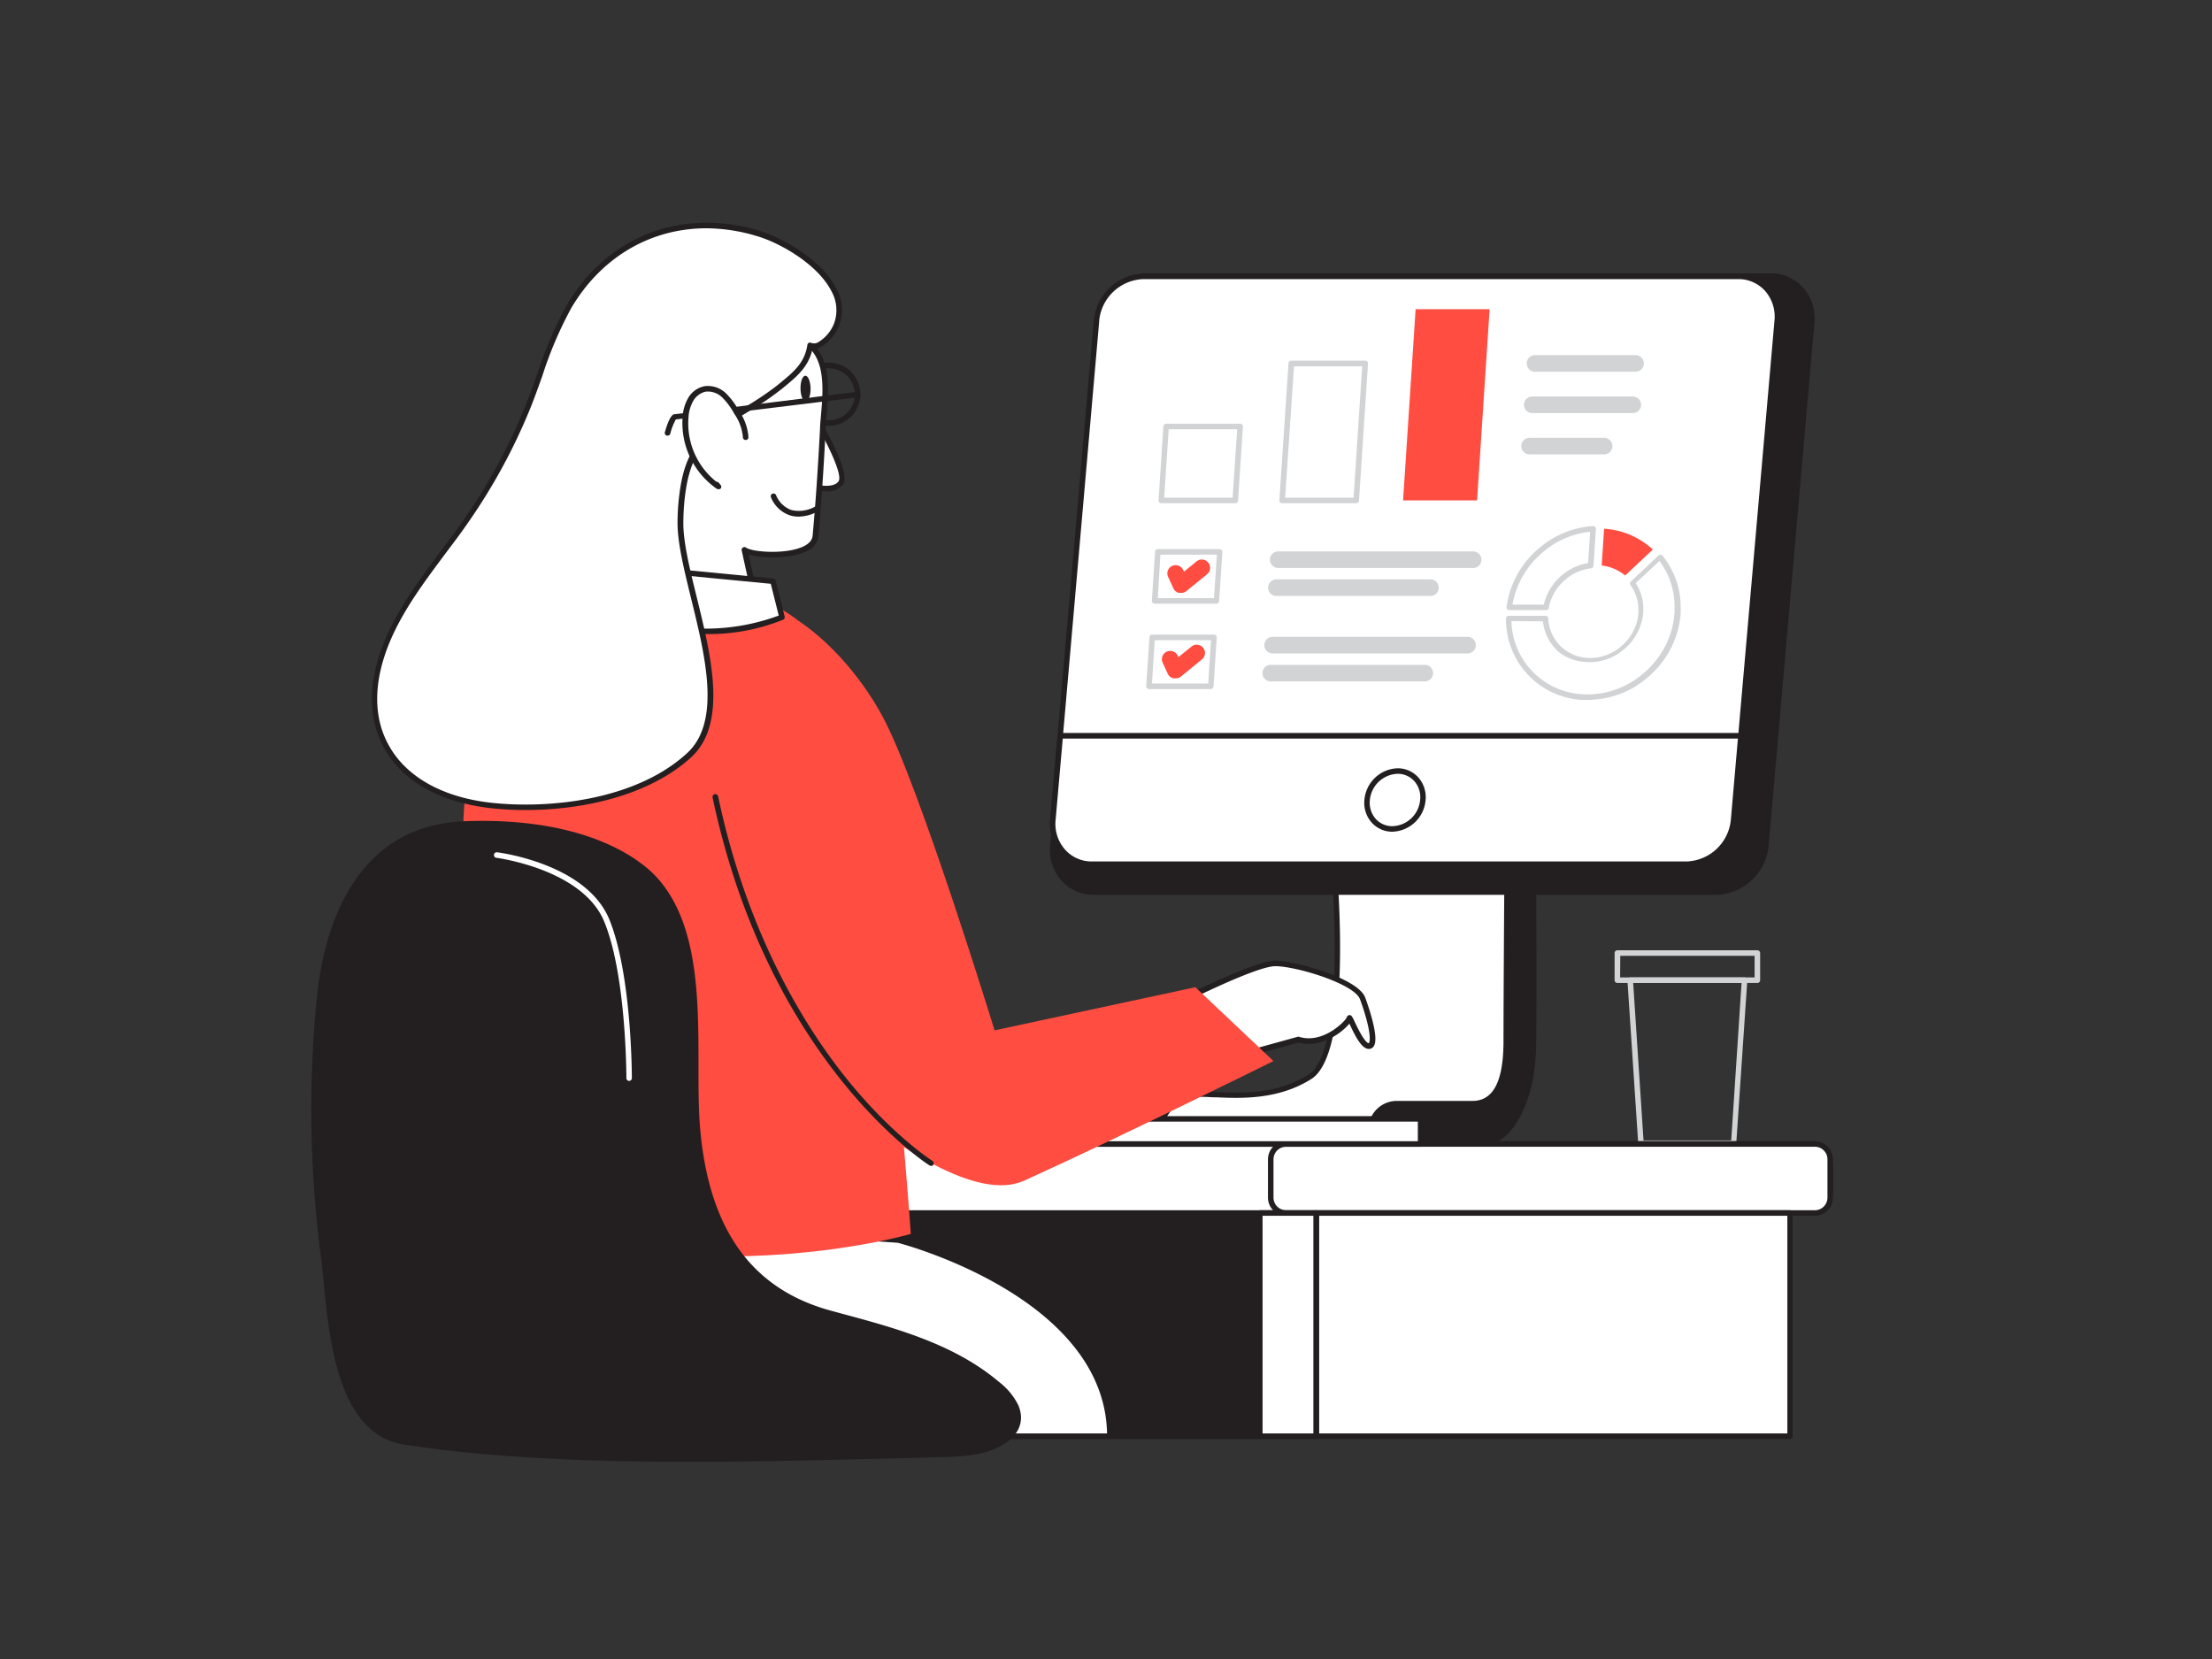 <svg xmlns="http://www.w3.org/2000/svg" viewBox="0 0 400 300"><rect x="0" y="0" width="400" height="300" fill="#333333" stroke="none"/><g id="_109_report_analysis" data-name="#109_report_analysis"><rect x="152.25" y="219.35" width="85.66" height="40.37" fill="#231f20"/><path d="M237.91,260.21H152.25a.5.5,0,0,1-.5-.5V219.35a.5.5,0,0,1,.5-.5h85.66a.5.5,0,0,1,.5.5v40.36A.5.5,0,0,1,237.91,260.21Zm-85.16-1h84.66V219.85H152.75Z" fill="#231f20"/><path d="M317.79,177.75H292.47a.5.5,0,0,1-.5-.5v-4.91a.5.5,0,0,1,.5-.5h25.32a.5.5,0,0,1,.5.5v4.91A.5.5,0,0,1,317.79,177.75Zm-24.82-1h24.32v-3.91H293Z" fill="#d1d3d4"/><path d="M313.52,207.23H296.73a.49.49,0,0,1-.49-.46l-1.95-29.49a.53.53,0,0,1,.14-.38.48.48,0,0,1,.36-.15h20.68a.48.48,0,0,1,.36.15.53.53,0,0,1,.14.38l-2,29.49A.49.49,0,0,1,313.52,207.23Zm-16.32-1h15.86l1.87-28.48h-19.6Z" fill="#d1d3d4"/><rect x="124.74" y="206.87" width="206.22" height="12.48" rx="3.96" fill="#fff"/><path d="M327,219.85H128.71a4.47,4.47,0,0,1-4.47-4.46v-4.56a4.47,4.47,0,0,1,4.47-4.46H327a4.46,4.46,0,0,1,4.46,4.46v4.56A4.46,4.46,0,0,1,327,219.85ZM128.71,207.37a3.47,3.47,0,0,0-3.47,3.46v4.56a3.47,3.47,0,0,0,3.47,3.46H327a3.46,3.46,0,0,0,3.46-3.46v-4.56a3.46,3.46,0,0,0-3.46-3.46Z" fill="#231f20"/><rect x="229.8" y="206.87" width="101.17" height="12.48" rx="2.78" fill="#fff"/><path d="M328.19,219.85H232.57a3.28,3.28,0,0,1-3.28-3.28v-6.93a3.27,3.27,0,0,1,3.28-3.27h95.62a3.27,3.27,0,0,1,3.27,3.27v6.93A3.28,3.28,0,0,1,328.19,219.85Zm-95.62-12.48a2.28,2.28,0,0,0-2.28,2.27v6.93a2.29,2.29,0,0,0,2.28,2.28h95.62a2.28,2.28,0,0,0,2.27-2.28v-6.93a2.27,2.27,0,0,0-2.27-2.27Z" fill="#231f20"/><path d="M241,154.62s3.45,35.34-4.19,40.14c-7.09,4.43-14.95,3.14-19.32,3.14a7.57,7.57,0,0,0-7.49,5l-1.16,3.84h54.6a33.32,33.32,0,0,0,10.12-10.46c3.66-6.46,1.4-40,1.4-40Z" fill="#fff"/><path d="M263.48,207.23h-54.6a.48.48,0,0,1-.4-.2.46.46,0,0,1-.08-.44l1.16-3.84a8.1,8.1,0,0,1,8-5.35c.73,0,1.57,0,2.48.08,4.55.2,10.8.47,16.57-3.15,3-1.86,4.61-9.27,4.73-21.43.09-9.3-.76-18.14-.77-18.23a.51.51,0,0,1,.14-.39.49.49,0,0,1,.39-.16L275,155.78a.51.51,0,0,1,.48.46c.09,1.38,2.23,33.76-1.46,40.27a33.77,33.77,0,0,1-10.29,10.65A.5.5,0,0,1,263.48,207.23Zm-53.93-1h53.78A32.89,32.89,0,0,0,273.17,196c3.32-5.85,1.61-35.28,1.36-39.27l-32.94-1.6c.43,4.77,2.89,35.42-4.48,40-6,3.78-12.72,3.49-17.15,3.3-.89,0-1.71-.08-2.43-.08a7.09,7.09,0,0,0-7,4.64Z" fill="#231f20"/><path d="M272.38,188.24c0,8.73-2.62,11.34-6.11,11.34h-13.7a4.6,4.6,0,0,0-4.32,3l-1.52,4.13h21.11c5.41,0,9.25-8.19,9.42-16.92s0-33.53,0-33.53h-4.71S272.38,179.52,272.38,188.24Z" fill="#231f20"/><path d="M267.84,207.23H246.73a.52.52,0,0,1-.41-.21.53.53,0,0,1-.06-.46l1.52-4.13a5.11,5.11,0,0,1,4.79-3.35h13.7c3.77,0,5.61-3.54,5.61-10.84,0-8.62.17-31.74.17-32a.51.51,0,0,1,.5-.49h4.71a.49.49,0,0,1,.5.49c0,.25.18,24.92,0,33.55S273.83,207.23,267.84,207.23Zm-20.39-1h20.39c4.74,0,8.74-7.37,8.92-16.43.16-7.93,0-29.47,0-33h-3.72c0,3.42-.17,23.55-.17,31.46s-2.16,11.84-6.61,11.84h-13.7a4.09,4.09,0,0,0-3.85,2.7Z" fill="#231f20"/><path d="M198.66,58.38l-8.26,94.48a7.49,7.49,0,0,0,7.39,8.45H310.44a9.24,9.24,0,0,0,8.87-8.45l8.27-94.48a7.48,7.48,0,0,0-7.39-8.45H207.53A9.24,9.24,0,0,0,198.66,58.38Z" fill="#231f20"/><path d="M310.44,161.81H197.79A7.76,7.76,0,0,1,192,159.3a8.37,8.37,0,0,1-2.1-6.48l8.26-94.48h0a9.77,9.77,0,0,1,9.37-8.91H320.19A7.76,7.76,0,0,1,326,51.94a8.42,8.42,0,0,1,2.1,6.49l-8.27,94.47A9.76,9.76,0,0,1,310.44,161.81ZM199.16,58.43l-8.27,94.47a7.4,7.4,0,0,0,1.85,5.72,6.78,6.78,0,0,0,5,2.19H310.44a8.75,8.75,0,0,0,8.38-8l8.26-94.48a7.37,7.37,0,0,0-1.84-5.72,6.77,6.77,0,0,0-5.05-2.19H207.53a8.74,8.74,0,0,0-8.37,8Z" fill="#231f20"/><path d="M198.29,58l-7.9,90.21a7.16,7.16,0,0,0,7.06,8.07H305a8.84,8.84,0,0,0,8.47-8.07L321.38,58a7.15,7.15,0,0,0-7.06-8.07H206.76A8.82,8.82,0,0,0,198.29,58Z" fill="#fff"/><path d="M305,156.78H197.45a7.44,7.44,0,0,1-5.54-2.41,8,8,0,0,1-2-6.21L197.79,58h0a9.33,9.33,0,0,1,9-8.53H314.32a7.46,7.46,0,0,1,5.55,2.41,8,8,0,0,1,2,6.2L314,148.25A9.34,9.34,0,0,1,305,156.78ZM198.78,58l-7.89,90.21a7,7,0,0,0,1.76,5.44,6.41,6.41,0,0,0,4.8,2.09H305a8.33,8.33,0,0,0,8-7.62L320.88,58a7.05,7.05,0,0,0-1.75-5.45,6.45,6.45,0,0,0-4.81-2.08H206.76a8.33,8.33,0,0,0-8,7.61Z" fill="#231f20"/><path d="M191.72,133.06l-1.33,15.15a7.16,7.16,0,0,0,7.06,8.07H305a8.84,8.84,0,0,0,8.47-8.07l1.32-15.15Z" fill="#fff"/><path d="M305,156.78H197.45a7.44,7.44,0,0,1-5.54-2.41,8,8,0,0,1-2-6.21L191.22,133a.5.5,0,0,1,.5-.46H314.81a.52.52,0,0,1,.37.16.53.53,0,0,1,.13.38L314,148.25A9.34,9.34,0,0,1,305,156.78ZM192.18,133.56l-1.29,14.69a7,7,0,0,0,1.76,5.44,6.41,6.41,0,0,0,4.8,2.09H305a8.33,8.33,0,0,0,8-7.62l1.27-14.6Z" fill="#231f20"/><ellipse cx="252.25" cy="144.67" rx="5.39" ry="4.88" transform="translate(-8.36 273.66) rotate(-56.17)" fill="#fff"/><path d="M251.79,150.4a5,5,0,0,1-3.71-1.61,5.38,5.38,0,0,1-1.35-4.17,6.24,6.24,0,0,1,6-5.69,5,5,0,0,1,3.71,1.61,5.4,5.4,0,0,1,1.35,4.17A6.23,6.23,0,0,1,251.79,150.4Zm.92-10.47a5.23,5.23,0,0,0-5,4.78,4.43,4.43,0,0,0,1.1,3.41,4,4,0,0,0,3,1.28,5.2,5.2,0,0,0,5-4.78,4.35,4.35,0,0,0-1.09-3.4A4,4,0,0,0,252.71,139.93Z" fill="#231f20"/><rect x="174.11" y="202.33" width="82.78" height="4.54" fill="#fff"/><path d="M256.89,207.37H174.11a.51.51,0,0,1-.5-.5v-4.54a.5.5,0,0,1,.5-.5h82.78a.5.5,0,0,1,.5.5v4.54A.5.5,0,0,1,256.89,207.37Zm-82.28-1h81.78v-3.54H174.61Z" fill="#231f20"/><path d="M162.45,224.24s38.24,9.64,38.24,35.48H99.63s-16.07-15.52-12.1-39.36C128.25,221.77,162.45,224.24,162.45,224.24Z" fill="#fff"/><path d="M200.7,260.21H99.63a.47.47,0,0,1-.35-.14c-.16-.15-16.21-16-12.24-39.79a.52.52,0,0,1,.51-.42c40.26,1.39,74.6,3.86,74.94,3.88l.09,0c.38.09,38.62,10,38.62,35.95A.5.5,0,0,1,200.7,260.21Zm-100.86-1H200.19c-.48-24.41-36.39-34.1-37.82-34.47-1.43-.11-35-2.49-74.42-3.86C84.52,242.75,98.29,257.62,99.84,259.21Z" fill="#231f20"/><path d="M214.48,180.5s12.6-6.36,16.13-6.36,14.62,3.14,15.8,6.36,2.69,8.43,1.18,8.6-3.53-5.55-3.53-5-4.37,5.38-9.25,3.87L222,191.45l-7.56-9.58" fill="#fff"/><path d="M222,192a.49.49,0,0,1-.39-.19l-7.57-9.58a.5.5,0,0,1,.09-.7.49.49,0,0,1,.7.08l7.36,9.32,12.45-3.44a.45.45,0,0,1,.28,0c4.28,1.33,8.26-2.76,8.6-3.47a.52.52,0,0,1,.4-.44c.43-.1.54.15,1,1.07,1.63,3.54,2.35,4,2.61,4,.51-.77-.18-4.09-1.59-7.93-1-2.81-11.52-6-15.33-6-3.37,0-15.78,6.24-15.91,6.3a.5.5,0,0,1-.45-.89c.52-.26,12.75-6.41,16.36-6.41,3.29,0,14.95,3.08,16.27,6.69.78,2.13,2.49,7.25,1.56,8.75a1,1,0,0,1-.8.51c-1.32.15-2.52-2.17-3.62-4.56a11.73,11.73,0,0,1-1.85,1.69c-1.4,1-4.22,2.62-7.36,1.72l-12.64,3.49Z" fill="#231f20"/><path d="M87.53,220.36S77.45,137.86,89.42,121s41.36-19.59,55-8.71S164.7,223.13,164.7,223.13,128.09,233.94,87.53,220.36Z" fill="#ff4d42"/><path d="M144.38,112.28s8.71,5.27,15.24,17.33,20.23,56.71,20.23,56.71l36.31-7.8,14.12,13.35s-28.21,14-45.08,21.63-59.94-39.72-59.94-39.72Z" fill="#ff4d42"/><path d="M168.33,210.8a.54.54,0,0,1-.27-.07c-.29-.18-29.06-18.59-39.2-66.51a.5.5,0,1,1,1-.21c5.25,24.81,15.51,41.4,23.19,51,8.33,10.34,15.5,14.87,15.57,14.92a.5.5,0,0,1-.26.92Z" fill="#231f20"/><path d="M149.88,77a5.71,5.71,0,1,1,5.71-5.71A5.72,5.72,0,0,1,149.88,77Zm0-10.42a4.71,4.71,0,1,0,4.71,4.71A4.72,4.72,0,0,0,149.88,66.61Z" fill="#231f20"/><path d="M147.38,75.37s6.07,10,4.66,12-5.79.46-5.79.46" fill="#fff"/><path d="M149.41,88.84a11.69,11.69,0,0,1-3.33-.57.5.5,0,0,1-.3-.64.5.5,0,0,1,.63-.31c1.12.39,4.24,1.09,5.22-.28.84-1.17-2.23-7.37-4.68-11.41a.5.5,0,0,1,.86-.52c1,1.72,6.16,10.39,4.63,12.52A3.55,3.55,0,0,1,149.41,88.84Z" fill="#231f20"/><path d="M146.5,62.44c4,3.51,2.51,10.53,2.3,15.14q-.45,9.7-1.35,19.38c-.37,4.09-11,3.77-12.83,2.47l2.25,10.25-23.2-3.4,1.43-13.36s-1.49-18.62,3-26.81,13.29-7.45,13.29-7.45S142.62,59,146.5,62.44Z" fill="#fff"/><path d="M136.87,110.18h-.07l-23.2-3.4a.51.51,0,0,1-.43-.55l1.43-13.36c-.06-.68-1.44-18.77,3.05-27,4.57-8.4,13.68-7.71,13.78-7.7.44,0,11.44.4,15.4,3.9,3.49,3.08,3,8.6,2.65,13-.08.89-.15,1.73-.18,2.5C149,84,148.55,90.57,148,97a3.43,3.43,0,0,1-2.32,2.76c-2.86,1.31-7.92,1.23-10.31.51l2,9.29a.5.5,0,0,1-.49.61Zm-22.65-4.32,22,3.22-2.1-9.54a.5.5,0,0,1,.21-.52.5.5,0,0,1,.57,0c1.2.84,7.18,1.26,10.3-.17,1.08-.5,1.67-1.15,1.75-2,.59-6.42,1-12.93,1.34-19.36,0-.78.11-1.63.18-2.53.36-4.21.8-9.46-2.31-12.2h0c-3.7-3.27-14.69-3.65-14.8-3.66s-8.59-.62-12.84,7.18c-4.35,8-3,26.35-2.93,26.54Z" fill="#231f20"/><path d="M109.12,109.43l2.18-7.08,28.47,2.76,1.64,6.49S126.53,118.68,109.12,109.43Z" fill="#fff"/><path d="M127.78,114.66a40,40,0,0,1-18.9-4.79.5.5,0,0,1-.24-.59l2.18-7.07a.5.5,0,0,1,.52-.35l28.48,2.75a.5.5,0,0,1,.44.38l1.63,6.49a.51.51,0,0,1-.27.58A35.63,35.63,0,0,1,127.78,114.66Zm-18.06-5.48a37.94,37.94,0,0,0,31.1,2.13l-1.44-5.74-27.73-2.68Z" fill="#231f20"/><path d="M123,94.6c0,11,11.06,33.21,1.59,42-8.91,8.21-24.18,10.36-35.77,9.1-16.85-1.82-25.64-13.5-18.74-29.88,3.37-8,9.31-14.59,14.27-21.71A103.82,103.82,0,0,0,95.29,74c2.47-6,4.31-13,7.62-18.58,7.37-12.4,20.36-17.25,34-13.25,5.86,1.71,17.14,8.77,14.37,16.41-.68,1.88-3,4.68-4.8,3.89-.53,3.63-2.86,5.37-5.7,7.69s-6.13,4-9.19,6a19.23,19.23,0,0,0-5.55,5c-1.81,2.66-2.45,5.93-2.79,9.13A38.85,38.85,0,0,0,123,94.6Z" fill="#fff"/><path d="M95.05,146.48a58.43,58.43,0,0,1-6.25-.33c-8.92-1-15.71-4.68-19.11-10.47-3.24-5.5-3.25-12.45,0-20.1,2.47-5.87,6.35-11,10.11-16.06,1.41-1.87,2.86-3.81,4.21-5.75a103.73,103.73,0,0,0,10.85-20c.81-2,1.54-4,2.32-6.2a71.35,71.35,0,0,1,5.33-12.45c7.37-12.4,20.62-17.56,34.59-13.47,4.29,1.26,11.53,5.36,14.16,10.55a7.94,7.94,0,0,1,.54,6.51,7.65,7.65,0,0,1-3.51,4.11,2.57,2.57,0,0,1-1.36.23c-.68,3.3-2.88,5.09-5.4,7.15l-.38.3a52.87,52.87,0,0,1-6.1,4.1c-1,.63-2.11,1.27-3.14,2a18.91,18.91,0,0,0-5.4,4.89c-1.83,2.69-2.4,6-2.72,8.9a41.36,41.36,0,0,0-.22,4.25c0,3.51,1.17,8.27,2.41,13.31,2.64,10.74,5.63,22.91-1,29C117.24,144,105.12,146.48,95.05,146.48Zm32.72-105.2c-10,0-18.92,5.09-24.43,14.36a70.36,70.36,0,0,0-5.25,12.28c-.74,2.08-1.51,4.24-2.33,6.24a105.42,105.42,0,0,1-11,20.18c-1.36,2-2.82,3.9-4.23,5.78-3.72,5-7.57,10.09-10,15.85-3.09,7.34-3.1,14,0,19.2,3.24,5.51,9.76,9.06,18.36,10,10.59,1.14,26.2-.52,35.38-9,6.18-5.7,3.26-17.56.69-28-1.25-5.1-2.43-9.92-2.44-13.55h0a40.72,40.72,0,0,1,.23-4.36c.33-3,.92-6.48,2.88-9.35a19.92,19.92,0,0,1,5.69-5.17c1-.68,2.12-1.34,3.16-2a53,53,0,0,0,6-4l.38-.31c2.6-2.12,4.66-3.79,5.14-7.06a.49.49,0,0,1,.25-.37.52.52,0,0,1,.44,0,1.46,1.46,0,0,0,1.17-.06,6.86,6.86,0,0,0,3-3.54,7,7,0,0,0-.5-5.72c-2.49-4.92-9.42-8.83-13.54-10A32,32,0,0,0,127.77,41.28Z" fill="#231f20"/><path d="M147.48,92.13s-5.13,2.89-7.6-2.4" fill="#fff"/><path d="M144.4,93.42a5.2,5.2,0,0,1-1.62-.25,5.65,5.65,0,0,1-3.36-3.23.5.5,0,0,1,.25-.66.5.5,0,0,1,.66.24,4.69,4.69,0,0,0,2.75,2.7,5.93,5.93,0,0,0,4.16-.53.5.5,0,1,1,.49.87A7.33,7.33,0,0,1,144.4,93.42Z" fill="#231f20"/><path d="M120.71,78.77l-.14,0a.5.5,0,0,1-.34-.62c.91-3.19,1.54-3.24,1.81-3.26.51,0,21.8-2.66,33-4.05a.49.49,0,0,1,.55.44.5.5,0,0,1-.43.56c-1.29.16-30.91,3.82-32.94,4a10.21,10.21,0,0,0-1,2.55A.49.49,0,0,1,120.71,78.77Zm1.4-2.9Z" fill="#231f20"/><path d="M134.81,79a8.85,8.85,0,0,0-1.64-4.51,12.59,12.59,0,0,0-2.24-3,4.24,4.24,0,0,0-3.44-1.19,3.92,3.92,0,0,0-2.62,1.91,7.47,7.47,0,0,0-.93,3.17A13.9,13.9,0,0,0,129.87,88l-.34-.4" fill="#fff"/><path d="M129.87,88.46a.51.51,0,0,1-.28-.09,14.48,14.48,0,0,1-6.15-13,7.71,7.71,0,0,1,1-3.39,4.38,4.38,0,0,1,3-2.15,4.7,4.7,0,0,1,3.86,1.32,13.23,13.23,0,0,1,2.33,3.15,9.3,9.3,0,0,1,1.71,4.77.48.48,0,0,1-.51.49.49.49,0,0,1-.49-.51,8.61,8.61,0,0,0-1.57-4.24,12.16,12.16,0,0,0-2.14-2.91,3.73,3.73,0,0,0-3-1.08,3.46,3.46,0,0,0-2.27,1.68,6.82,6.82,0,0,0-.86,3,13.46,13.46,0,0,0,5.05,11.62.53.53,0,0,1,.42.17l.34.41a.49.49,0,0,1,0,.65A.52.52,0,0,1,129.87,88.46Z" fill="#231f20"/><ellipse cx="145.67" cy="70.26" rx="0.91" ry="2.32" transform="translate(-1.09 2.3) rotate(-0.9)" fill="#231f20"/><path d="M150,237.43c-16.15-4.44-22.39-17.2-23.86-32.87-1.29-13.71,2.3-34.57-7.79-45.6-7.67-8.38-23.39-10.33-34.12-10-17.66.6-24.74,15.4-26.41,31.07a204.3,204.3,0,0,0,.72,47.28c1.23,9.76,1.48,31.34,14.56,33.38,29.39,4.57,67.38,3,96.91,2.24,3.79-.09,7.78-.23,11-2.13,2.53-1.48,3.85-3.77,2.63-6.59a11.5,11.5,0,0,0-3.33-4c-7.48-6.3-17.14-9.24-26.53-11.79Z" fill="#231f20"/><path d="M124.89,264.34c-18,0-36.23-.69-51.86-3.12-11.8-1.84-13.45-18.55-14.53-29.6-.15-1.55-.29-3-.45-4.2A205.51,205.51,0,0,1,57.33,180c1.23-11.47,6.35-30.81,26.9-31.51,22.7-.77,32.15,7.55,34.5,10.12,7.57,8.28,7.57,21.92,7.58,34,0,4.3,0,8.36.34,11.94,1.68,17.93,9.37,28.54,23.49,32.43h0l2.36.64,1.44.39c9.8,2.65,19.22,5.56,26.72,11.89a12,12,0,0,1,3.47,4.18c1.22,2.82.19,5.45-2.84,7.22-3.44,2-7.77,2.12-11.26,2.2l-9.18.24C149.66,264,137.35,264.34,124.89,264.34ZM86.73,149.46c-.84,0-1.66,0-2.47,0-19.79.67-24.74,19.47-25.93,30.62A204.54,204.54,0,0,0,59,227.29c.16,1.24.3,2.67.46,4.23,1,10.75,2.65,27,13.69,28.71,26.37,4.11,60.34,3.21,87.63,2.48l9.19-.24c3.54-.08,7.56-.18,10.78-2.06,1.49-.87,3.78-2.81,2.42-6a11,11,0,0,0-3.19-3.81c-7.35-6.2-16.65-9.07-26.34-11.7l-1.44-.38-2.36-.64h0c-14.58-4-22.5-14.91-24.23-33.31-.34-3.63-.34-7.71-.34-12,0-11.86,0-25.29-7.32-33.28C111.32,152,97.91,149.46,86.73,149.46Z" fill="#231f20"/><rect x="238.04" y="219.35" width="85.66" height="40.37" fill="#fff"/><path d="M323.71,260.21H238a.5.5,0,0,1-.5-.5V219.35a.5.5,0,0,1,.5-.5h85.67a.5.5,0,0,1,.5.5v40.36A.5.5,0,0,1,323.71,260.21Zm-85.17-1h84.67V219.85H238.54Z" fill="#231f20"/><rect x="227.85" y="219.35" width="10.19" height="40.37" fill="#fff"/><path d="M238,260.21H227.85a.5.5,0,0,1-.5-.5V219.35a.5.5,0,0,1,.5-.5H238a.5.5,0,0,1,.5.5v40.36A.5.5,0,0,1,238,260.21Zm-9.69-1h9.19V219.85h-9.19Z" fill="#231f20"/><polygon points="223.37 90.48 209.99 90.48 210.87 77.1 224.25 77.1 223.37 90.48" fill="#fff"/><path d="M223.37,91H210a.52.52,0,0,1-.37-.16.51.51,0,0,1-.13-.37l.88-13.39a.5.5,0,0,1,.5-.46h13.38a.51.51,0,0,1,.37.15.53.53,0,0,1,.13.38l-.88,13.38A.51.51,0,0,1,223.37,91Zm-12.85-1H222.9l.82-12.38H211.34Z" fill="#d1d3d4"/><polygon points="245.23 90.48 231.85 90.48 233.48 65.72 246.86 65.72 245.23 90.48" fill="#fff"/><path d="M245.23,91H231.85a.51.51,0,0,1-.5-.53L233,65.69a.51.51,0,0,1,.5-.47h13.38a.5.5,0,0,1,.5.54l-1.63,24.75A.5.5,0,0,1,245.23,91Zm-12.84-1h12.38l1.56-23.76H234Z" fill="#d1d3d4"/><polygon points="267.1 90.48 253.72 90.48 255.99 55.91 269.37 55.91 267.1 90.48" fill="#ff4d42"/><path d="M295.76,67.22H277.58a1.5,1.5,0,0,1,0-3h18.18a1.5,1.5,0,0,1,0,3Z" fill="#d1d3d4"/><path d="M295.26,74.7H277.09a1.5,1.5,0,0,1,0-3h18.17a1.5,1.5,0,0,1,0,3Z" fill="#d1d3d4"/><path d="M290.08,82.17H276.59a1.5,1.5,0,0,1,0-3h13.49a1.5,1.5,0,0,1,0,3Z" fill="#d1d3d4"/><path d="M220,109.16H208.79a.48.48,0,0,1-.36-.16.49.49,0,0,1-.14-.38l.59-8.85a.49.49,0,0,1,.49-.47h11.17a.5.5,0,0,1,.5.54l-.58,8.85A.51.51,0,0,1,220,109.16Zm-10.63-1h10.16l.52-7.86H209.84Z" fill="#d1d3d4"/><path d="M266.39,102.71H231.15a1.5,1.5,0,0,1,0-3h35.24a1.5,1.5,0,0,1,0,3Z" fill="#d1d3d4"/><path d="M258.67,107.77H230.81a1.5,1.5,0,0,1,0-3h27.86a1.5,1.5,0,0,1,0,3Z" fill="#d1d3d4"/><path d="M213.52,107.21a2.09,2.09,0,0,1-.35,0,1.5,1.5,0,0,1-1-.85l-.92-2a1.5,1.5,0,1,1,2.73-1.24l.12.26,2.27-1.86a1.5,1.5,0,0,1,1.9,2.33l-3.79,3.09A1.49,1.49,0,0,1,213.52,107.21Z" fill="#ff4d42"/><path d="M218.94,124.61H207.77a.48.48,0,0,1-.36-.16.52.52,0,0,1-.14-.37l.59-8.85a.5.5,0,0,1,.5-.47h11.17a.48.48,0,0,1,.36.16.5.5,0,0,1,.14.37l-.59,8.85A.5.5,0,0,1,218.94,124.61Zm-10.63-1h10.17l.51-7.85H208.82Z" fill="#d1d3d4"/><path d="M265.38,118.16H230.13a1.5,1.5,0,0,1,0-3h35.25a1.5,1.5,0,0,1,0,3Z" fill="#d1d3d4"/><path d="M257.65,123.22H229.79a1.5,1.5,0,0,1,0-3h27.86a1.5,1.5,0,0,1,0,3Z" fill="#d1d3d4"/><path d="M212.5,122.66a1.27,1.27,0,0,1-.34,0,1.51,1.51,0,0,1-1-.84l-.92-2a1.5,1.5,0,0,1,2.74-1.23l.11.25,2.28-1.85a1.5,1.5,0,1,1,1.89,2.32l-3.78,3.09A1.51,1.51,0,0,1,212.5,122.66Z" fill="#ff4d42"/><path d="M279.58,110.33h-6.65a.48.48,0,0,1-.37-.17.47.47,0,0,1-.12-.39,16.63,16.63,0,0,1,4.49-9.34A16.1,16.1,0,0,1,278.47,99a16.56,16.56,0,0,1,9.59-3.87.46.46,0,0,1,.38.14.51.51,0,0,1,.15.39l-.44,6.64a.5.5,0,0,1-.44.47,8.57,8.57,0,0,0-4.23,1.71,9,9,0,0,0-1.42,1.33,8.76,8.76,0,0,0-2,4.12A.49.49,0,0,1,279.58,110.33Zm-6.07-1h5.66a9.74,9.74,0,0,1,2.13-4.18,10.08,10.08,0,0,1,1.58-1.48,9.72,9.72,0,0,1,4.3-1.85l.37-5.66a15.6,15.6,0,0,0-8.44,3.6h0a16.81,16.81,0,0,0-1.45,1.36A15.79,15.79,0,0,0,273.51,109.33Zm5.28-10h0Z" fill="#d1d3d4"/><path d="M287.08,126.57c-.35,0-.69,0-1,0a14.58,14.58,0,0,1-13.75-14.71.5.5,0,0,1,.5-.5h6.65a.5.5,0,0,1,.5.47,7.51,7.51,0,0,0,1.43,4.09,7.33,7.33,0,0,0,1.23,1.32,7.54,7.54,0,0,0,4,1.69,8.44,8.44,0,0,0,1.88,0,8.67,8.67,0,0,0,4.22-1.71,9,9,0,0,0,1.42-1.33,8.76,8.76,0,0,0,2-4.12c.05-.31.09-.62.11-.94s0-.63,0-.94a7.53,7.53,0,0,0-1.43-4.08.48.48,0,0,1,.07-.65l5-4.71a.49.49,0,0,1,.38-.13.47.47,0,0,1,.35.18,14.65,14.65,0,0,1,3.28,9.37c0,.34,0,.68,0,1s-.05.69-.1,1a16.64,16.64,0,0,1-4.49,9.33,16.1,16.1,0,0,1-1.54,1.44,16.53,16.53,0,0,1-9.59,3.87C287.77,126.56,287.42,126.57,287.08,126.57Zm-13.77-14.25a13.6,13.6,0,0,0,3.05,8.24,13.42,13.42,0,0,0,1.26,1.35,13.57,13.57,0,0,0,8.5,3.63,15.37,15.37,0,0,0,1.92,0,15.55,15.55,0,0,0,9-3.65,14.32,14.32,0,0,0,1.45-1.36,15.7,15.7,0,0,0,4.23-8.78c0-.32.07-.63.09-1s0-.64,0-1h0a13.73,13.73,0,0,0-2.72-8.31l-4.3,4a8.59,8.59,0,0,1,1.37,4.26c0,.35,0,.69,0,1a9.41,9.41,0,0,1-.13,1,9.65,9.65,0,0,1-2.21,4.59,10.08,10.08,0,0,1-1.58,1.48,9.73,9.73,0,0,1-4.71,1.91,10.53,10.53,0,0,1-2.1,0A8.54,8.54,0,0,1,282,118a7.91,7.91,0,0,1-1.4-1.49,8.48,8.48,0,0,1-1.58-4.15Z" fill="#d1d3d4"/><path d="M298.88,99.37a14.2,14.2,0,0,0-8.81-3.76l-.43,6.65a8.09,8.09,0,0,1,4.24,1.81Z" fill="#ff4d42"/><path d="M113.77,195.46a.5.5,0,0,1-.5-.5c0-.18,0-18.59-4-28.28-3.87-9.5-19.35-11.54-19.5-11.56a.5.5,0,1,1,.12-1c.66.08,16.21,2.14,20.31,12.18,4,9.86,4.06,27.89,4.06,28.65A.5.5,0,0,1,113.77,195.46Z" fill="#fff"/></g></svg>